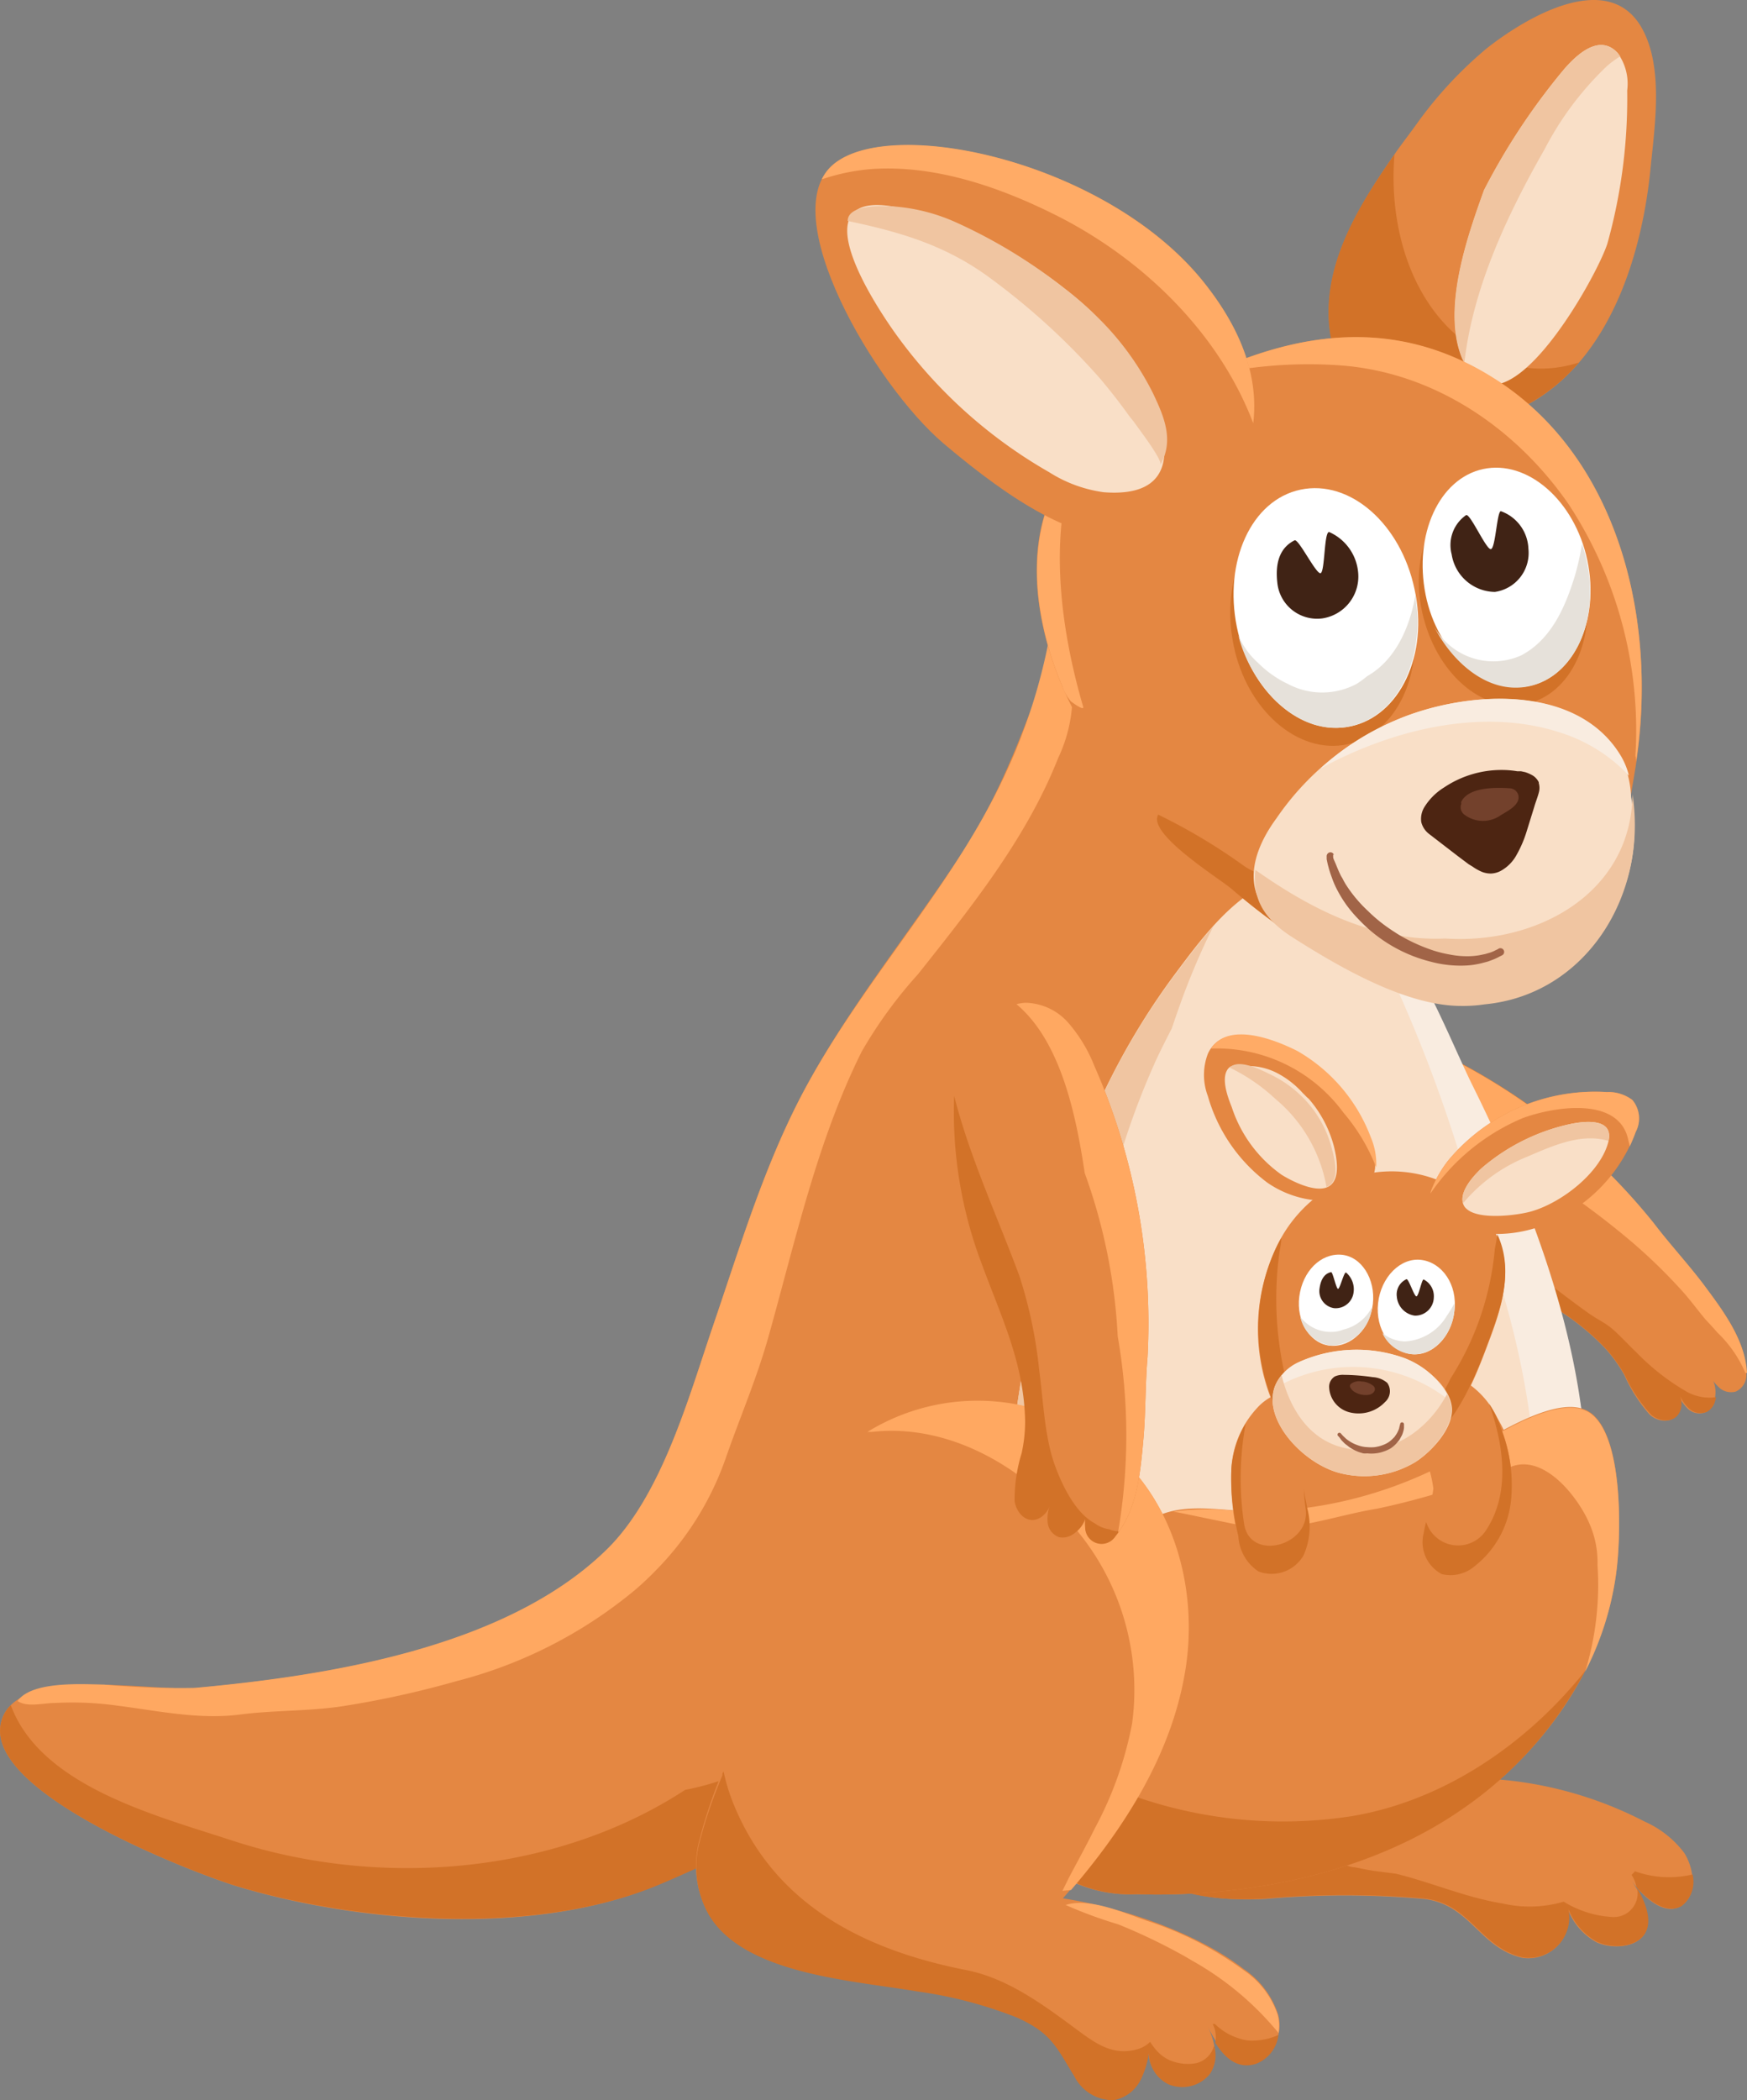 <svg xmlns="http://www.w3.org/2000/svg" viewBox="0 0 121.32 145.78"><rect x="0" y="0" width="121.32" height="145.78" fill="#808080" stroke="none"/><defs><style>.cls-1{fill:#e48742;}.cls-2{fill:#d27228;}.cls-3{fill:#f9dfc7;}.cls-4{fill:#f0c5a1;}.cls-5{fill:#ffab66;}.cls-6{fill:#ffa861;}.cls-7{fill:#f9ece0;}.cls-8{fill:#a16447;}.cls-9{fill:#4d2512;}.cls-10{fill:#73412c;}.cls-11{fill:#fff;}.cls-12{fill:#e6e1da;}.cls-13{fill:#402315;}</style></defs><g id="Слой_2" data-name="Слой 2"><g id="animal"><g id="kangaroo"><path class="cls-1" d="M98.49,8.45a28.16,28.16,0,0,1,4.74-5.08C106,1.18,111.67-2.15,114,1.92c1.54,2.71.92,6.74.63,9.69-.55,5.71-2.63,13-8.18,16.27-6.18,3.61-14.28,1.28-14.17-6.37.06-4,2.35-7.62,4.7-11C97.45,9.85,98,9.14,98.49,8.45Z"/><path class="cls-2" d="M92.26,21.51c.06-3.92,2.27-7.5,4.58-10.79-.44,5.24,1.3,11,5.88,13.69a8.4,8.4,0,0,0,6.93.75,12.59,12.59,0,0,1-3.22,2.72C100.25,31.49,92.15,29.16,92.26,21.51Z"/><path class="cls-3" d="M108.64,4.78c1.3-1.49,2.64-2.24,3.69-1.11A3.62,3.62,0,0,1,113,6.28a37.51,37.51,0,0,1-1.37,10.61c-.72,2.33-7.4,14.34-10.07,8-1.44-3.43.37-8.53,1.51-11.7A45.65,45.65,0,0,1,108.64,4.78Z"/><path class="cls-4" d="M111.57,4.61a21.8,21.8,0,0,0-4.3,5.74c-2.55,4.47-5,9.61-5.58,14.87,0-.1-.1-.2-.15-.32-1.44-3.43.37-8.53,1.51-11.7a45.65,45.65,0,0,1,5.59-8.42c1.3-1.49,2.64-2.24,3.69-1.11a2.23,2.23,0,0,1,.19.24A6.61,6.61,0,0,0,111.57,4.61Z"/><path class="cls-5" d="M93.79,79.36a41.15,41.15,0,0,0,5.79,5.79,1.63,1.63,0,0,0,.59,1.28c2.46,2.06,5.13,4.14,7.64,6.39.41.47.81,1,1.21,1.44l-.57-.13c-1.67-1.31-3.51-2.39-5.38-3.67a28.62,28.62,0,0,1-8.4-8.33,7.67,7.67,0,0,1-1.13-2.61,6.18,6.18,0,0,1-.08-.8A2,2,0,0,0,93.79,79.36Z"/><path class="cls-1" d="M112.8,95.45a10.28,10.28,0,0,0-1.23-1.74c-2.71-2.92-5.93-4.2-9.33-6A28.85,28.85,0,0,1,93,80.24a7.62,7.62,0,0,1-1.38-2.49c-.45-1.54-.33-4.11.89-5.28a4,4,0,0,1,3.16-.93,9.77,9.77,0,0,1,3.21,1,43.14,43.14,0,0,1,15.92,12.33c1.11,1.46,2.36,2.8,3.47,4.27,1.33,1.77,3,3.9,3,6.21a1.25,1.25,0,0,1-.73,1.25,1.23,1.23,0,0,1-1.18-.3,3.76,3.76,0,0,1-.74-1,2,2,0,0,1,.4,2,1.18,1.18,0,0,1-.55.72,1.16,1.16,0,0,1-1.28-.25,3.35,3.35,0,0,1-.75-1.17,1.66,1.66,0,0,1,.21,1.21c-.26,1-1.39,1-2.07.41A10.64,10.64,0,0,1,112.8,95.45Z"/><path class="cls-2" d="M92.54,72.47a4,4,0,0,1,3.16-.93,9.77,9.77,0,0,1,3.21,1,47.49,47.49,0,0,1,11,7.09,48.79,48.79,0,0,0-10.48-6A2,2,0,0,0,96.66,76,1.68,1.68,0,0,0,96.9,78c.43.52.88,1,1.34,1.49A1.73,1.73,0,0,0,99,80.93c.87.66,1.79,1.3,2.73,1.95a1.83,1.83,0,0,0,.63,1.93c2.56,2.21,5.18,4.36,7.93,6.33.55.4,1.18.68,1.69,1.12s1.1,1.09,1.66,1.62a16,16,0,0,0,3.53,2.75,3.27,3.27,0,0,0,2,.36,2.46,2.46,0,0,1-.07.29,1.18,1.18,0,0,1-.55.72,1.16,1.16,0,0,1-1.28-.25,2.68,2.68,0,0,1-.61-.88,1.53,1.53,0,0,1,.07.92c-.26,1-1.39,1-2.07.41a10.64,10.64,0,0,1-1.83-2.75,10.28,10.28,0,0,0-1.23-1.74c-2.71-2.92-5.93-4.2-9.33-6A28.85,28.85,0,0,1,93,80.24a7.62,7.62,0,0,1-1.38-2.49C91.2,76.21,91.32,73.64,92.54,72.47Z"/><path class="cls-6" d="M119.27,92.51a8.47,8.47,0,0,1,1.94,2.8h.11c-.11-2.28-1.71-4.39-3-6.13-1.11-1.47-2.36-2.81-3.47-4.27A43.14,43.14,0,0,0,98.91,72.59a9.77,9.77,0,0,0-3.21-1,4,4,0,0,0-3.16.93,4.19,4.19,0,0,0-1.07,2.46,1.58,1.58,0,0,1,2-.91,30.62,30.62,0,0,1,11.81,6.46,55.82,55.82,0,0,1,8.13,5.76,37.78,37.78,0,0,1,3.5,3.43c.54.61,1,1.25,1.54,1.89C118.72,91.89,119,92.2,119.27,92.51Z"/><path class="cls-1" d="M78.42,129.09c-1.7-1.84-2.14-4.43-2.19-6.88a30.14,30.14,0,0,1,8.24-21.16c3.81-4,10.84-8.6,16.31-4.57a12,12,0,0,1,4.1,6.64c2.15,7.81.08,13.79-3.92,20.33a26.84,26.84,0,0,1,13.25,3,7,7,0,0,1,2.74,2.16c.66,1,1,2.94-.22,3.7s-2.76-.8-3.44-1.78c.61.88,1.53,2.53.95,3.64s-2.46,1.13-3.42.63a4.42,4.42,0,0,1-1.94-2.25,2.81,2.81,0,0,1-3.16,3.36c-3-.69-3.61-3.72-6.85-4.09a63.56,63.56,0,0,0-11,0C84.5,132,80.68,131.53,78.42,129.09Z"/><path class="cls-2" d="M113.64,131a2.09,2.09,0,0,0-.34-.85,1.88,1.88,0,0,0,.24-.25,7,7,0,0,0,4,.22,2.13,2.13,0,0,1-.77,2.2C115.7,132.92,114.42,131.88,113.64,131Z"/><path class="cls-2" d="M84.47,101.05c3.81-4,10.84-8.6,16.31-4.57a12,12,0,0,1,4.1,6.64c2,7.19.38,12.84-3,18.79a35.56,35.56,0,0,1-3.73-.19l-.39,0-.27-.05-.87-.17a14.55,14.55,0,0,1-2-.56l-.22-.08-.18-.1-.43-.25-.29-.24c-2.91-4.55-10-.45-7.28,4.29,1.51,2.63,4.28,4.12,7.17,4.88a2.06,2.06,0,0,0,.74.19c.52.11,1,.21,1.57.28l1.24.16c2.49.61,4.87,1.66,7.42,2.07a8.39,8.39,0,0,0,4.23-.13,7.19,7.19,0,0,0,3.29,1.06,1.66,1.66,0,0,0,1.81-2c.54.91,1.06,2.17.59,3.07-.6,1.13-2.46,1.13-3.42.63a4.42,4.42,0,0,1-1.94-2.25,2.81,2.81,0,0,1-3.16,3.36c-3-.69-3.61-3.72-6.85-4.09a63.56,63.56,0,0,0-11,0c-3.42.22-7.24-.22-9.5-2.66-1.7-1.84-2.14-4.43-2.19-6.88A30.14,30.14,0,0,1,84.47,101.05Z"/><path class="cls-1" d="M16.45,130.94c-3-.92-18.53-6.83-16.21-11.85,1.58-3.42,10.48-1.65,13.34-1.91,9.2-.84,21.43-2.76,28.42-9.44C45.92,104,47.82,97,49.53,92c1.81-5.3,3.43-10.71,6-15.71,3.1-6,7.46-11.27,11.17-16.92,3.48-5.3,5-10.67,7.28-16.43a11.17,11.17,0,0,1,5.41-6.23c4.14-1.85,11.49,1.31,14.3,4.53,3.23,3.7,4.55,9.22,4.45,14-.11,5.14-.72,9.4,1,14.43,1.33,3.79,3,7.46,4.46,11.21,1.32,3.51,1.85,7.21,3.1,10.73a53.69,53.69,0,0,1,3.15,11.6c1.64,13.73-8.11,23.74-21,26.62a38.48,38.48,0,0,1-16.34-.21c-5.86-1.15-11.81-3.44-17.85-2.21-3.22.65-6.14,2.27-9.18,3.51C37.08,134.41,25,133.53,16.45,130.94Z"/><path class="cls-2" d="M96.63,55.57C96,51.89,94.27,48,89.84,48.23a13.14,13.14,0,0,0-2.69.43c.26-4.1-.06-8.76-2.36-12.21a17.61,17.61,0,0,1,8.91,4.8c3.23,3.7,4.55,9.22,4.45,14l0,1.11A4,4,0,0,0,96.63,55.57Z"/><path class="cls-2" d="M77.35,51.63l0,.13a8.25,8.25,0,0,0-.53-.86,33.79,33.79,0,0,0,1-3.72c0,1-.09,2-.21,3C77.48,50.63,77.43,51.13,77.35,51.63Z"/><path class="cls-2" d="M.24,119.09a2.3,2.3,0,0,1,.51-.72c2.06,5.6,10,7.64,15.32,9.38,10.38,3.41,22.57,2.34,31.51-3.5A19.4,19.4,0,0,0,53,122.33c.66-.32,1.32-.67,2-1,0,0,1.21-.41,1.26-.42a14.3,14.3,0,0,1,1.83-.43c4.07-.65,9.15.76,13.46,1.29,8.35,1,18,2,25.42-2.84a22.58,22.58,0,0,0,9.58-12.1c.25-.81.46-1.63.66-2.46.48-1,.94-2.12,1.39-3.19.23-.53.44-1.06.64-1.6a31.9,31.9,0,0,1,.66,3.64c1.64,13.73-8.11,23.74-21,26.62a38.48,38.48,0,0,1-16.34-.21c-5.86-1.15-11.81-3.44-17.85-2.21-3.22.65-6.14,2.27-9.18,3.51-8.46,3.44-20.51,2.56-29.09,0C13.4,130-2.08,124.11.24,119.09Z"/><path class="cls-6" d="M71.12,50.6A40,40,0,0,0,72.92,44c-.06.3.85,1.55,1,1.91a10.14,10.14,0,0,1,.56,2.36,10.27,10.27,0,0,1-1,4.36c-2.19,5.55-6,10.3-9.73,15A31.23,31.23,0,0,0,59.84,73c-3.09,6.21-4.57,13-6.44,19.67-.83,3-2,5.67-3,8.55a20.92,20.92,0,0,1-4.94,7.88c-.44.45-.9.88-1.37,1.28a31.73,31.73,0,0,1-12.42,6.33,65.6,65.6,0,0,1-8,1.75c-2.36.34-4.68.26-7,.56-2.86.37-5.71-.26-8.54-.62a22.71,22.71,0,0,0-4.36-.18c-.77,0-1.89.32-2.55-.14,1-1.41,4.52-1.16,6-1.14a58,58,0,0,0,6.32.23c9.2-.84,21.43-2.76,28.42-9.44C45.92,104,47.82,97,49.53,92c1.81-5.3,3.43-10.71,6-15.71C59.75,68.12,66.42,61.48,70.15,53,70.5,52.23,70.82,51.42,71.12,50.6Z"/><path class="cls-3" d="M78.56,130.18a32.34,32.34,0,0,0,10.92-2.08c6-2,12.18-4.84,16-10,11.85-15.9-1.12-36.8-8.72-51.7a14.7,14.7,0,0,0-3.12-4.59,5,5,0,0,0-5.16-1.11C86,61.88,84,67.1,82.64,69.41a53.26,53.26,0,0,0-5.33,11.88A53.83,53.83,0,0,0,75,99.82c.13,2.45.85,4.76-.23,7a20.29,20.29,0,0,1-5.49,6.32,48.75,48.75,0,0,0-3.93,3.07,5.9,5.9,0,0,0-2,4.39,6.84,6.84,0,0,0,2.47,4.32A19.54,19.54,0,0,0,78.56,130.18Z"/><path class="cls-3" d="M79.71,124.75c3.89,2.36,10.46,4.33,14.87,2.34a29.35,29.35,0,0,0,10.89-8.4c9.25-12.42,3-30.26-3.17-42.71C100,71.35,96.92,62.31,91.16,61c-4.16-.91-7.52,3.9-9.67,6.76A49.36,49.36,0,0,0,74.3,81.72c-2.9,8.48-4,17.33-4.9,26.15a13.12,13.12,0,0,0,1.23,6.55A24.41,24.41,0,0,0,79.71,124.75Z"/><path class="cls-4" d="M69.4,107.87c.89-8.82,2-17.67,4.9-26.15A49.36,49.36,0,0,1,81.49,67.8c.77-1,1.71-2.31,2.77-3.49-.58,1.14-1.1,2.32-1.58,3.5s-.9,2.38-1.31,3.59c-.35.68-.69,1.35-1,2A53.83,53.83,0,0,0,76.8,84c-1.7,7.28-2,15-2,22.49a74.78,74.78,0,0,0,1.15,14.72l.15.74a24.16,24.16,0,0,1-5.43-7.51A13.12,13.12,0,0,1,69.4,107.87Z"/><path class="cls-7" d="M85.33,126.61c.17-.48.33-1,.46-1.48.09-.15.19-.31.27-.47l.2.17a15,15,0,0,0-.05,2Z"/><path class="cls-7" d="M87.94,101.33c0-.64.07-1.28.11-1.93,0,.51,0,1-.07,1.52C88,101.06,88,101.2,87.94,101.33Z"/><path class="cls-7" d="M102.65,84.68a100.85,100.85,0,0,0-8.16-21.27,1.73,1.73,0,0,0-2.24-.88,20.92,20.92,0,0,0-1.09-2C96.92,61.76,100,70.8,102.3,75.43c6.17,12.45,12.42,30.29,3.17,42.71-.29.39-.61.77-.94,1.15C108.33,107.91,106.91,95.82,102.65,84.68Z"/><path class="cls-7" d="M80.08,111.79c0-.15,0-.31-.08-.46q.12-.56.21-1.08l-.12,1.31C80.09,111.64,80.08,111.72,80.08,111.79Z"/><path class="cls-1" d="M89,104.94a4,4,0,0,1-1.9-3.7,7.42,7.42,0,0,1,3.85-6,10.15,10.15,0,0,1,7.85-.81,9.11,9.11,0,0,1,5.65,4.89,2.76,2.76,0,0,1,.13,2.42,4.29,4.29,0,0,1-2.46,1.59c-3.37,1.19-6.88,2.31-10.5,2.21A5.76,5.76,0,0,1,89,104.94Z"/><path class="cls-1" d="M83.7,131.39c6.33-.46,12.76-2.25,17.9-5.84,5.5-3.82,9.9-9.84,10.68-16.74.27-2.44.44-8.9-1.72-10.66-2.33-1.91-8.09,2.43-10.42,3.53a29.33,29.33,0,0,1-13.92,3.2c-1.8-.1-3.66-.4-5.36.17-6,2-9.62,11.76-10,17.36-.17,2.86.4,6.08,2.72,7.74a9.39,9.39,0,0,0,5.3,1.34A44.84,44.84,0,0,0,83.7,131.39Z"/><path class="cls-5" d="M110.94,108.67a6.7,6.7,0,0,0-.54-2.85c-.76-1.83-3.14-4.92-5.47-4a50.89,50.89,0,0,1-9.3,2.91c-2.94.48-5.68,1.6-8.75,1.27-.06,0-1.29-.23-1.24-.22l-1.85-.38c-.78-.16-1.55-.33-2.32-.47a18,18,0,0,1,4.75,0,29.33,29.33,0,0,0,13.92-3.2c2.33-1.1,8.09-5.44,10.42-3.53,2.16,1.76,2,8.22,1.72,10.66a21.09,21.09,0,0,1-2.2,7.19A20.57,20.57,0,0,0,110.94,108.67Z"/><path class="cls-5" d="M72.14,116.38a20.13,20.13,0,0,0,3.29,1.9,7,7,0,0,0-.05,1.3A28.33,28.33,0,0,0,72.69,123a5.65,5.65,0,0,0,2,7.69l.25.13a5.77,5.77,0,0,1-1.32-.7c-2.32-1.66-2.89-4.88-2.72-7.74A24.75,24.75,0,0,1,72.14,116.38Z"/><path class="cls-2" d="M71.16,120.31a20.81,20.81,0,0,0,7.56,4.36,31.23,31.23,0,0,0,15.12,1.41c6.4-1.06,12.18-5,16.24-10.09a26.57,26.57,0,0,1-8.48,9.56c-5.14,3.59-11.57,5.38-17.9,5.84a44.84,44.84,0,0,1-4.77.1,9.39,9.39,0,0,1-5.3-1.34c-2.32-1.66-2.89-4.88-2.72-7.74A18.93,18.93,0,0,1,71.16,120.31Z"/><path class="cls-1" d="M49.19,132.81a6.79,6.79,0,0,1-.64-5,33,33,0,0,1,1.62-4.8c1.27-3.59,1.69-7.39,2.51-11.1s2.1-7.45,4.77-10.26a14.42,14.42,0,0,1,9.42-4.37,14.75,14.75,0,0,1,10,3.06c4.77,3.76,6.44,10.26,5.38,16s-4.48,10.94-8.44,15.44c4.09.63,9.26,2.36,12.55,4.9a6.08,6.08,0,0,1,2.38,3.11,2.75,2.75,0,0,1-1.5,3.3c-1.71.56-2.72-1.1-3.36-2.4.45.93.81,2.3.11,3.19a2.37,2.37,0,0,1-4.13-2.16,7.55,7.55,0,0,1-.61,2.44,2.63,2.63,0,0,1-1.9,1.52,3,3,0,0,1-2.75-1.67C73.31,142,73,141,70.56,140a30,30,0,0,0-6.92-1.82C59.08,137.38,51.66,136.94,49.19,132.81Z"/><path class="cls-6" d="M74.38,131.2l-.6.06c.19-.38.37-.76.57-1.14.57-1.07,1.15-2.13,1.69-3.22a25.24,25.24,0,0,0,2.58-7.27,17.37,17.37,0,0,0-4.69-14.35c-3.35-3.69-8.23-6.45-13.37-5.88l-.32,0a14.58,14.58,0,0,1,16.63.93c4.77,3.76,6.44,10.26,5.38,16C81.24,121.92,78.1,126.86,74.38,131.2Z"/><path class="cls-5" d="M77.41,145.37l.83,0a2.06,2.06,0,0,1-.89.34,2.34,2.34,0,0,1-1.75-.54C76.2,145.28,76.8,145.33,77.41,145.37Z"/><path class="cls-2" d="M84.43,141.37a1.9,1.9,0,0,0-.22-.87l.16,0a4.07,4.07,0,0,0,1.67,1,2.67,2.67,0,0,0,1.12.15,4.28,4.28,0,0,0,1.62-.39,2.45,2.45,0,0,1-1.54,2c-1.31.43-2.21-.44-2.85-1.46A1.37,1.37,0,0,0,84.43,141.37Z"/><path class="cls-2" d="M48.55,128a33,33,0,0,1,1.62-4.76c0-.09,0-.18.08-.26a13.52,13.52,0,0,0,.59,2c2.79,7.14,9,10.35,16.26,11.78,2.76.54,5.17,2.27,7.42,3.94,1.37,1,2.64,2.07,4.44,1.56a2,2,0,0,0,.91-.52,4.15,4.15,0,0,0,.42.57,2.7,2.7,0,0,0,.86.67,3.19,3.19,0,0,0,1.93.24A1.68,1.68,0,0,0,84.31,142,2.31,2.31,0,0,1,84,144a2.48,2.48,0,0,1-2.83.7,2.43,2.43,0,0,1-1.39-2.19,6,6,0,0,1-.52,1.77,2.64,2.64,0,0,1-1.9,1.51,3,3,0,0,1-2.75-1.65c-1.29-2.09-1.59-3-4-4.09a30,30,0,0,0-6.92-1.81c-4.56-.77-12-1.2-14.45-5.29A6.72,6.72,0,0,1,48.55,128Z"/><path class="cls-5" d="M82.76,136.09c-.29-.18-.59-.35-.89-.51a39.7,39.7,0,0,0-4.23-2A30.78,30.78,0,0,1,74,132.24c1.64-.53,4.1.56,5.62,1.09a23.52,23.52,0,0,1,6.73,3.43,6.08,6.08,0,0,1,2.38,3.11,3.14,3.14,0,0,1,.06,1.26A21,21,0,0,0,82.76,136.09Z"/><path class="cls-1" d="M71,100.87a10.51,10.51,0,0,0,.24-2.16c-.06-4.06-1.64-7.23-3-10.94a29.4,29.4,0,0,1-1.92-11.92A7.84,7.84,0,0,1,67,73c.71-1.47,2.55-3.34,4.27-3.4a4.08,4.08,0,0,1,3,1.44A10.38,10.38,0,0,1,76,74a44.33,44.33,0,0,1,3.69,20.22c-.16,1.86-.12,3.74-.28,5.6-.2,2.25-.42,5-1.94,6.79a1.14,1.14,0,0,1-2.1-.59,3.71,3.71,0,0,1,.14-1.28,2.1,2.1,0,0,1-1,1.76,1.27,1.27,0,0,1-.91.17,1.21,1.21,0,0,1-.8-1.07,3.58,3.58,0,0,1,.23-1.4,1.7,1.7,0,0,1-.67,1.07c-.89.6-1.72-.21-1.85-1.1A10.9,10.9,0,0,1,71,100.87Z"/><path class="cls-2" d="M70.79,88.57a31.45,31.45,0,0,1,1.38,6.58c.31,2.26.36,4.78,1.21,6.9.47,1.2,1.34,3,2.65,3.7a2.25,2.25,0,0,0,1,.41,1.86,1.86,0,0,0,.7.14l-.27.35a1.14,1.14,0,0,1-2.1-.59,3.21,3.21,0,0,1,0-.62,2.12,2.12,0,0,1-.9,1.1,1.27,1.27,0,0,1-.91.17,1.21,1.21,0,0,1-.8-1.07,2.73,2.73,0,0,1,.14-1.09,1.57,1.57,0,0,1-.58.76c-.89.6-1.72-.21-1.85-1.1a10.9,10.9,0,0,1,.49-3.34,10.51,10.51,0,0,0,.24-2.16c-.06-4.06-1.64-7.23-3-10.94a29.72,29.72,0,0,1-1.93-11.7C67.35,80.37,69.26,84.43,70.79,88.57Z"/><path class="cls-6" d="M77.62,92.77a38.9,38.9,0,0,0-2.29-11.33c-.6-4-1.65-9.14-4.74-11.73a2.84,2.84,0,0,1,.64-.1,4.08,4.08,0,0,1,3,1.44A10.38,10.38,0,0,1,76,74a44.33,44.33,0,0,1,3.69,20.22c-.16,1.86-.12,3.74-.28,5.6-.19,2.16-.4,4.77-1.77,6.57A39.91,39.91,0,0,0,77.62,92.77Z"/><path class="cls-2" d="M96.4,98.67a1.85,1.85,0,0,0-1.19.71,2.94,2.94,0,0,1,.93-2.66.76.76,0,0,1,.19-.12A20.26,20.26,0,0,1,96.4,98.67Z"/><path class="cls-2" d="M89.33,97.72a2,2,0,0,1,.13,1.88,7.13,7.13,0,0,1-.29.69A15.57,15.57,0,0,1,89.33,97.72Z"/><path class="cls-1" d="M104.34,99.41a10.67,10.67,0,0,1,.58,4.83,6.66,6.66,0,0,1-2.5,4.44,2.57,2.57,0,0,1-2.3.56,2.51,2.51,0,0,1-1.25-2.82,22.11,22.11,0,0,0,.67-3.08,8.85,8.85,0,0,0-1.31-3.61c-.52-1.12-.78-2.49,0-3.42a3.14,3.14,0,0,1,3.82-.2A6,6,0,0,1,104.34,99.41Z"/><path class="cls-2" d="M98.87,106.42a6.6,6.6,0,0,1,.17-.77,2.32,2.32,0,0,0,4.06.72c1.82-2.6,1.35-6,.31-8.93a8.27,8.27,0,0,1,.93,2,10.67,10.67,0,0,1,.58,4.83,6.66,6.66,0,0,1-2.5,4.44,2.57,2.57,0,0,1-2.3.56A2.51,2.51,0,0,1,98.87,106.42Z"/><path class="cls-1" d="M87.36,109.09a3.12,3.12,0,0,1-1.4-2.44,17.25,17.25,0,0,1-.45-4.63,6.73,6.73,0,0,1,1.78-4.27,3.65,3.65,0,0,1,1.92-1.13,2.29,2.29,0,0,1,2.13.59,2.09,2.09,0,0,1,.19,2.12c-.27.7-.71,1.34-.92,2a7.43,7.43,0,0,0,.13,3.31,4.94,4.94,0,0,1-.25,3.27A2.56,2.56,0,0,1,87.36,109.09Z"/><path class="cls-2" d="M85.51,102a7.22,7.22,0,0,1,1-3.19,20.93,20.93,0,0,0-.11,7c.43,2.63,4.65,1.48,4.27-1.09a12.17,12.17,0,0,1-.13-1.59c0,.52.16,1.05.24,1.56a4.94,4.94,0,0,1-.25,3.27,2.56,2.56,0,0,1-3.13,1.13,3.12,3.12,0,0,1-1.4-2.44A17.25,17.25,0,0,1,85.51,102Z"/><path class="cls-1" d="M84.32,25.77A54.23,54.23,0,0,0,76.82,30c-7.7,5.05-5,16.36-.11,22.7C80.39,57.49,91.86,69,100.83,69.6a10.2,10.2,0,0,0,1.75,0c7.3-.15,10.7-7.64,10.63-14.1.1-.67.22-1.32.33-2,1.65-9.94-.93-21-9-26.68C97.71,22.05,90.84,22.84,84.32,25.77Z"/><path class="cls-5" d="M74.48,48.77l-.1-.07a3.05,3.05,0,0,1-.6-1.05,22.27,22.27,0,0,1-1.58-5.53c-.53-3.58,0-7.44,2.46-10.25-1.87,5.43-1,11.84.56,17.19C75.3,49.34,74.71,48.94,74.48,48.77Z"/><path class="cls-5" d="M108.93,35c-3.63-5.25-9.28-9.13-15.78-9.63a31.1,31.1,0,0,0-9.76.83l.93-.43c6.52-2.93,13.39-3.72,20.2,1,7.93,5.54,10.57,16.32,9.1,26.11,0-.14,0-.27-.05-.41A28.59,28.59,0,0,0,108.93,35Z"/><path class="cls-2" d="M80.35,56.83a.69.69,0,0,1,.08-.28,40.46,40.46,0,0,1,6,3.59c1.29.86,2.91.91,4.4,1.24a25.23,25.23,0,0,0,6.75.55c.56,0,1.12-.08,1.68-.14,4.89-.47,10.86-1.06,13.77-5.87.63,6.34-3.26,12.75-9.88,13.48a11.45,11.45,0,0,1-1.56.13,17.41,17.41,0,0,1-7.86-2.18,45.35,45.35,0,0,1-8.21-5.65C84.69,61,80.28,58.26,80.35,56.83Z"/><path class="cls-2" d="M98,42.14c1,4.54-1,8.8-4.43,9.53s-7-2.38-7.91-6.91,1-8.8,4.43-9.52S97,37.61,98,42.14Zm4.77-8.33c-3.12.66-4.93,4.57-4,8.72s4.12,7,7.23,6.33,4.93-4.56,4-8.72S105.86,33.15,102.75,33.81Z"/><path class="cls-3" d="M96.92,50a19.18,19.18,0,0,0-8.28,6.81c-1.12,1.52-2,3.48-1.37,5.27a6.8,6.8,0,0,0,3,3.27c3.29,2.1,7,4.07,10.82,4.09a11.42,11.42,0,0,0,1.64-.12,11.74,11.74,0,0,0,10.54-14,7,7,0,0,0-.21-1.46,5.07,5.07,0,0,0-.58-1.39C109.41,47.33,101.56,48,96.92,50Z"/><path class="cls-7" d="M108.52,50.91c-5.38-1.83-11.6-.33-16.51,2.27l-.3.16A18.18,18.18,0,0,1,96.92,50c4.64-2,12.49-2.68,15.61,2.42a5.1,5.1,0,0,1,.59,1.42A11.16,11.16,0,0,0,108.52,50.91Z"/><path class="cls-4" d="M100.37,65.15c6.49.42,12.91-3.22,13-10,1.07,7-3.25,13.91-10.27,14.57a10,10,0,0,1-1.64.11c-3.81,0-8.43-2.68-11.73-4.78-2.17-1.39-2.75-2.88-2.55-4.66,3.45,2.43,7.16,4.39,11.37,4.73A15.87,15.87,0,0,0,100.37,65.15Z"/><path class="cls-8" d="M92.58,59.32l0,.17c0,.1.09.27.17.46s.16.4.28.66.14.26.21.39a4.63,4.63,0,0,0,.24.43A9.5,9.5,0,0,0,95,63.24a10.45,10.45,0,0,0,1,.87c.35.27.73.52,1.11.76a11.44,11.44,0,0,0,1.2.63,12.32,12.32,0,0,0,1.22.48,9,9,0,0,0,1.19.29,6.3,6.3,0,0,0,1.1.11,5.14,5.14,0,0,0,.92-.07l.39-.08.31-.09a2.41,2.41,0,0,0,.43-.18l.15-.07a.26.26,0,1,1,.28.43l0,0-.16.08a3.63,3.63,0,0,1-.47.22l-.35.13-.42.11a5.75,5.75,0,0,1-1,.16,8,8,0,0,1-2.54-.26,10.29,10.29,0,0,1-5-2.93,9,9,0,0,1-.85-1,8.27,8.27,0,0,1-.62-1,6.11,6.11,0,0,1-.41-.94,7.12,7.12,0,0,1-.24-.76c-.06-.21-.08-.37-.11-.48l0-.17a.28.28,0,0,1,.21-.31.25.25,0,0,1,.29.17Z"/><path class="cls-9" d="M102,60l-.76-.57-.87-.67-1.13-.87a1.49,1.49,0,0,1-.54-.82,1.57,1.57,0,0,1,.19-1,4.2,4.2,0,0,1,1.4-1.41,7.15,7.15,0,0,1,4-1.21,6.47,6.47,0,0,1,1.08.09l.26,0,.28.06a2.55,2.55,0,0,1,.54.24,1,1,0,0,1,.25.22.83.83,0,0,1,.11.15l.05.09,0,.06a1.19,1.19,0,0,1,0,.67c-.1.37-.22.65-.32,1L106,57.77a8.12,8.12,0,0,1-.69,1.59,2.77,2.77,0,0,1-1.1,1.1,1.57,1.57,0,0,1-.68.18,1.74,1.74,0,0,1-.6-.11,3.4,3.4,0,0,1-.68-.38Z"/><path class="cls-10" d="M101.48,55.8a.28.28,0,0,1,0-.15c.5-1,2.32-1,3.35-.93a.65.65,0,0,1,.61.47c.16.72-.8,1.12-1.34,1.48a2.14,2.14,0,0,1-2.46-.16A.65.65,0,0,1,101.48,55.8Z"/><path class="cls-11" d="M98.23,40.89c1,4.54-1,8.8-4.43,9.53s-7-2.38-7.91-6.91,1-8.8,4.43-9.52S97.27,36.36,98.23,40.89Z"/><path class="cls-12" d="M98.26,41.48c-.4,2.19-1.42,4.39-3.32,5.46a6.35,6.35,0,0,1-.74.54,5.08,5.08,0,0,1-4.76,0A7.41,7.41,0,0,1,87.35,46,5.3,5.3,0,0,1,86,44.11c.82,3.35,4,7.11,7.77,6.31,3.29-.7,5.26-4.72,4.51-9.09Z"/><path class="cls-11" d="M110.23,38.89c.88,4.16-.93,8.06-4,8.72S99.83,45.44,99,41.28s.93-8.06,4-8.72S109.35,34.74,110.23,38.89Z"/><path class="cls-12" d="M109.34,40.06c-.66,2.12-1.63,4.34-3.69,5.43a4.71,4.71,0,0,1-6.06-2c1.2,2.39,3.71,4.76,6.59,4.15,3.12-.66,4.93-4.56,4-8.72a9.18,9.18,0,0,0-.32-1.17A17,17,0,0,1,109.34,40.06Z"/><path class="cls-13" d="M106.14,38.09a2.73,2.73,0,0,1-2.33,3,3.08,3.08,0,0,1-3-2.61,2.53,2.53,0,0,1,1-2.72c.28-.15,1.39,2.39,1.72,2.36s.43-2.72.71-2.63A2.88,2.88,0,0,1,106.14,38.09Z"/><path class="cls-13" d="M94.31,39.68a2.94,2.94,0,0,1-2.49,3.25,2.78,2.78,0,0,1-3.12-2.51c-.14-1.27.13-2.38,1.2-2.91.27-.14,1.48,2.33,1.8,2.28s.24-3,.62-2.85A3.39,3.39,0,0,1,94.31,39.68Z"/><path class="cls-1" d="M88.59,86.68a9.58,9.58,0,0,1,4-4.38,8.82,8.82,0,0,1,7.24-.39,7.44,7.44,0,0,1,4.59,5.29c.38,2.06-.35,4.13-1.1,6.12-1.06,2.84-2.34,5.92-5.07,7.71a6.59,6.59,0,0,1-4.75,1.1c-2.65-.5-4.46-2.89-5.32-5.27A13.23,13.23,0,0,1,88.59,86.68Z"/><path class="cls-2" d="M88.59,86.68c.12-.25.25-.5.39-.74,0,.35-.08.69-.13,1a23.65,23.65,0,0,0,.61,9.43,2.05,2.05,0,0,0,2,1.67c.11.27.21.55.32.83a2.56,2.56,0,0,0,4.88-.31,2.66,2.66,0,0,0,.53-.21,2.63,2.63,0,0,0,2.55-1,9.4,9.4,0,0,0,1-1.67,19.94,19.94,0,0,0,3.07-9c.07-.33.13-.66.17-1a5.8,5.8,0,0,1,.45,1.41c.38,2.06-.35,4.13-1.1,6.12-1.06,2.84-2.34,5.92-5.07,7.71a6.59,6.59,0,0,1-4.75,1.1c-2.65-.5-4.46-2.89-5.32-5.27A13.23,13.23,0,0,1,88.59,86.68Z"/><path class="cls-3" d="M93.27,102.31c-3.33-.67-7.33-5.63-3-7.78a9.77,9.77,0,0,1,7.25-.26c1.35.53,3.06,1.87,3.29,3.31s-1.33,3.14-2.48,3.89A6.86,6.86,0,0,1,93.27,102.31Z"/><path class="cls-7" d="M88.49,96.39a3.17,3.17,0,0,1,1.76-1.86,9.77,9.77,0,0,1,7.25-.26,5.62,5.62,0,0,1,3.22,3A10.76,10.76,0,0,0,88.49,96.39Z"/><path class="cls-4" d="M89,95.46c.53,2.19,1.8,4.37,4.15,5,3.24.86,6-1.15,7.34-3.69a2.88,2.88,0,0,1,.29.82c.22,1.42-1.33,3.14-2.48,3.89a6.86,6.86,0,0,1-5,.84C90.36,101.72,86.94,97.86,89,95.46Z"/><path class="cls-1" d="M88,82.09A7.08,7.08,0,0,0,93,83.29a2.48,2.48,0,0,0,2.49-2.19,4.79,4.79,0,0,0-.37-2.1,11.65,11.65,0,0,0-5.1-6c-1.68-.87-5.08-2.16-6.14.15a4.14,4.14,0,0,0,0,2.94A11.41,11.41,0,0,0,88,82.09Z"/><path class="cls-5" d="M93.28,77.22a10.88,10.88,0,0,0-9.18-4.43c1.22-1.86,4.36-.66,6,.17a11.65,11.65,0,0,1,5.1,6,4.7,4.7,0,0,1,.37,2.08A13.26,13.26,0,0,0,93.28,77.22Z"/><path class="cls-3" d="M90.49,75.9a6.29,6.29,0,0,0-1.84-1.43A4.43,4.43,0,0,0,86.72,74c-.38,0-1-.17-1.34.09-.68.61-.11,2.09.16,2.77A9.28,9.28,0,0,0,89,81.55c.69.43,2.11,1.14,3,.92,1.19-.3.83-2.07.64-2.87a8.25,8.25,0,0,0-1.76-3.33C90.71,76.14,90.61,76,90.49,75.9Z"/><path class="cls-4" d="M88.54,76.26a12.57,12.57,0,0,0-3.15-2.15c.64-.64,2.18.16,2.82.47a8.12,8.12,0,0,1,2.47,1.82,7.76,7.76,0,0,1,1.78,3.22c.19.75.68,2.35-.34,2.79A10.28,10.28,0,0,0,88.54,76.26Z"/><path class="cls-11" d="M95.34,90.51c-.2,1.74-1.5,3-2.91,2.91S90,91.76,90.23,90s1.49-3,2.9-2.9S95.53,88.78,95.34,90.51Z"/><path class="cls-12" d="M95.28,90.73a3,3,0,0,1-2,1.57,2.35,2.35,0,0,1-.35.11,2.65,2.65,0,0,1-2.63-1,2.55,2.55,0,0,0,2.1,2,2.93,2.93,0,0,0,2.88-2.74Z"/><path class="cls-11" d="M101,91c-.2,1.82-1.56,3.18-3,3s-2.5-1.73-2.3-3.54,1.56-3.18,3-3S101.23,89.17,101,91Z"/><path class="cls-12" d="M100.47,91.35a3.61,3.61,0,0,1-2.9,1.77A2.58,2.58,0,0,1,96,92.54,2.49,2.49,0,0,0,98,94c1.47.14,2.83-1.22,3-3a4.53,4.53,0,0,0,0-.52A9.15,9.15,0,0,1,100.47,91.35Z"/><path class="cls-13" d="M99.57,90.07a1.29,1.29,0,0,1-1.32,1.26A1.45,1.45,0,0,1,97,90a1.16,1.16,0,0,1,.67-1.2c.15-.05.53,1.18.69,1.19s.38-1.23.51-1.17A1.3,1.3,0,0,1,99.57,90.07Z"/><path class="cls-13" d="M94,89.71a1.25,1.25,0,0,1-1.36,1.1,1.2,1.2,0,0,1-1-1.4c.08-.55.31-1,.8-1.1.12,0,.35,1.15.48,1.16s.42-1.22.56-1.13A1.52,1.52,0,0,1,94,89.71Z"/><path class="cls-9" d="M92.3,96.24a1.88,1.88,0,0,0,1.46,1.81,2.53,2.53,0,0,0,2.43-.73A1,1,0,0,0,96.34,96a1.67,1.67,0,0,0-1-.4,14.84,14.84,0,0,0-2-.16,1.38,1.38,0,0,0-.64.11A.85.85,0,0,0,92.3,96.24Z"/><path class="cls-10" d="M93.8,96.08a.91.91,0,0,1,.74-.18,1.41,1.41,0,0,1,.85.32c.22.24,0,.52-.26.59A1.45,1.45,0,0,1,94,96.58l0,0a.64.64,0,0,1-.19-.21A.21.21,0,0,1,93.8,96.08Z"/><path class="cls-8" d="M97.5,98.87s0,.09,0,.24a1.36,1.36,0,0,1-.06.29,1.3,1.3,0,0,1-.16.37,2,2,0,0,1-.11.2l-.16.19a2.33,2.33,0,0,1-.4.36,2.45,2.45,0,0,1-.52.24,2.24,2.24,0,0,1-.57.13,2.81,2.81,0,0,1-.58,0,1.17,1.17,0,0,1-.27,0l-.27-.08a2.78,2.78,0,0,1-.46-.21,1.81,1.81,0,0,1-.38-.26,1.45,1.45,0,0,1-.29-.25,1.24,1.24,0,0,1-.19-.22,1.07,1.07,0,0,0-.16-.19.13.13,0,0,1,.19-.18h0l0,0,.15.17.19.18a2.1,2.1,0,0,0,.27.2,2.29,2.29,0,0,0,.35.19,3.4,3.4,0,0,0,.42.15,2.31,2.31,0,0,0,.47.07,2.67,2.67,0,0,0,.49,0,2.57,2.57,0,0,0,.48-.11,2.35,2.35,0,0,0,.43-.19,1.84,1.84,0,0,0,.34-.27l.14-.14.11-.16a1.55,1.55,0,0,0,.15-.28.81.81,0,0,0,.08-.25l.06-.23a.13.13,0,0,1,.16-.09.14.14,0,0,1,.1.13Z"/><path class="cls-1" d="M99.28,83.5a1.71,1.71,0,0,1,.12-.89,8,8,0,0,1,1.18-2.06,13.27,13.27,0,0,1,11-4.74,2.76,2.76,0,0,1,1.78.55,2,2,0,0,1,.23,2.22,10.94,10.94,0,0,1-5.13,5.87,9.15,9.15,0,0,1-5,1.2,6.69,6.69,0,0,1-3.3-1.19A1.79,1.79,0,0,1,99.28,83.5Z"/><path class="cls-5" d="M113.09,79.21c-.57-3.14-5.16-2.4-7.35-1.59a14.64,14.64,0,0,0-6.41,5.24,1.82,1.82,0,0,1,.07-.25,8,8,0,0,1,1.18-2.06,13.27,13.27,0,0,1,11-4.74,2.76,2.76,0,0,1,1.78.55,2,2,0,0,1,.23,2.22c-.12.34-.26.67-.41,1A2.23,2.23,0,0,0,113.09,79.21Z"/><path class="cls-3" d="M101.86,83.93a.75.75,0,0,1-.21-.26c-.41-.85.64-2,1.21-2.55a14,14,0,0,1,6-3.05c1.12-.26,3.23-.51,2.84,1.16-.51,2.12-3.2,4.25-5.38,4.87C105.39,84.36,102.74,84.71,101.86,83.93Z"/><path class="cls-4" d="M106.05,80.3a11.21,11.21,0,0,0-4.45,3.23c-.25-.83.72-1.91,1.26-2.41a14,14,0,0,1,6-3.05c1.11-.26,3.2-.5,2.84,1.13C109.83,78.64,107.89,79.51,106.05,80.3Z"/><path class="cls-1" d="M85.1,34s5.27-5.59-1.29-14.14S62.06,8,57.9,11.39s2.81,15.31,7.63,19.4,9.31,6.86,12.61,6.35S85.1,34,85.1,34Z"/><path class="cls-5" d="M73.33,14.94C69.46,13,65,11.45,60.6,11.73a14.19,14.19,0,0,0-3.53.72,3.06,3.06,0,0,1,.83-1.06c4.16-3.43,19.34-.07,25.91,8.48,3,3.85,3.51,7.1,3.22,9.51C84.68,23.18,79.43,18,73.33,14.94Z"/><path class="cls-3" d="M73.89,20a30.53,30.53,0,0,0-11.68-5.63c-6.58-1.24-1.81,6.26-.1,8.68a33.72,33.72,0,0,0,10.75,9.73,9.41,9.41,0,0,0,3.79,1.39c8.28.64,2.24-9.42-.32-12A22.7,22.7,0,0,0,73.89,20Z"/><path class="cls-4" d="M78.44,28.91c-.63-.89-1.31-1.75-2-2.58a48,48,0,0,0-8-7.26c-3-2.12-6.08-3-9.57-3.73,0-1.17,2.46-1.07,3.3-1a12.84,12.84,0,0,1,4.25,1.11A35.79,35.79,0,0,1,73.89,20a22.7,22.7,0,0,1,2.44,2.13,19.71,19.71,0,0,1,3.73,5.15c.78,1.64,1.49,3.27.52,5,.19-.33-1.6-2.64-1.84-3Z"/></g></g></g></svg>